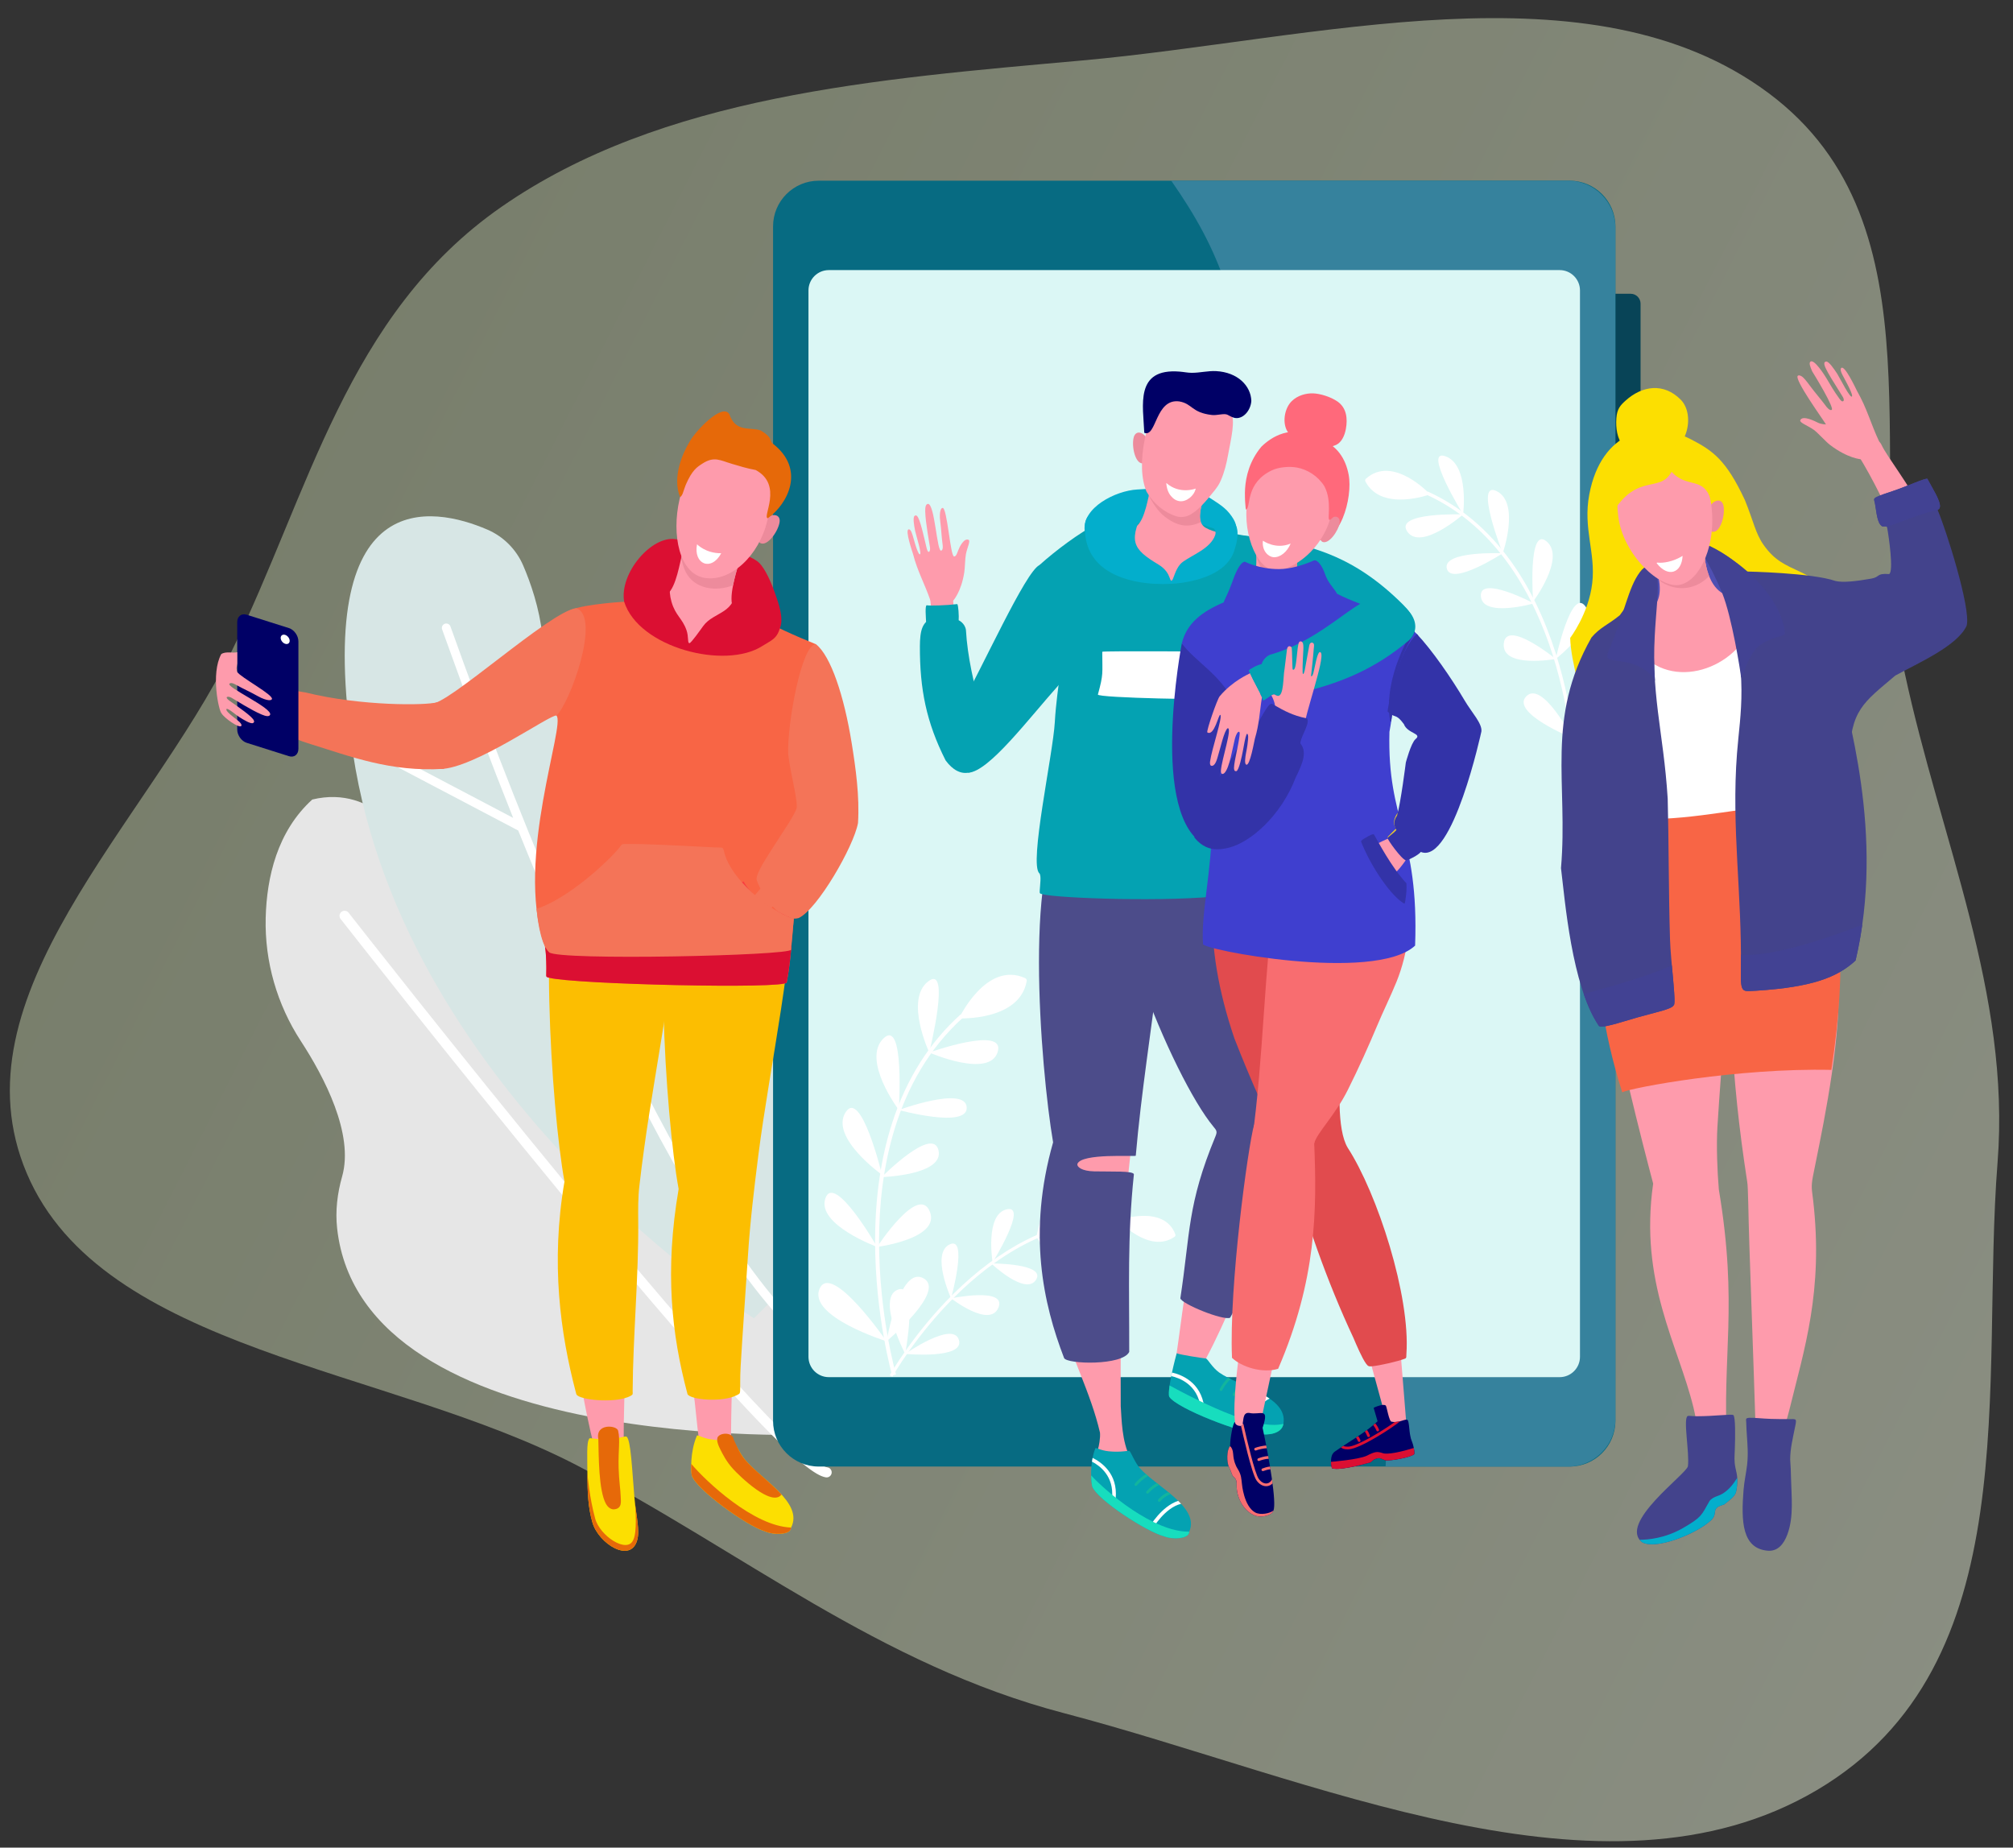 <svg width="864" height="793" viewBox="0 0 864 793" fill="none" xmlns="http://www.w3.org/2000/svg">
<rect x="0" y="0" width="864" height="793" fill="#333333" stroke="none"/>
<path fill-rule="evenodd" clip-rule="evenodd" d="M456.645 735.269C377.298 714.483 318.726 665.927 247.789 629.006C166.613 586.757 43.9 579.973 11.492 503.582C-20.799 427.467 62.891 353.881 99.473 279.402C132.717 211.72 148.651 135.03 215.234 88.779C284.071 40.962 376.021 33.9 464.314 25.967C564.569 16.96 682.823 -16.802 759.04 39.921C835.62 96.915 799.253 203.513 817.531 288.845C832.857 360.395 863.086 426.452 857.369 498.969C849.908 593.612 870.887 714.601 779.73 768.355C688.36 822.234 563.017 763.134 456.645 735.269Z" fill="url(#paint0_linear)" fill-opacity="0.5"/>
<path d="M352.11 615.685C352.11 615.685 155.337 624.469 144.697 527.182C143.877 519.702 144.791 512.168 146.847 504.926C152.021 486.681 139.093 462.132 129.134 446.841C118.904 431.141 113.572 412.693 114.036 393.964C114.471 376.539 118.973 356.847 134.027 343.152C161.401 336.512 175.609 362.755 175.609 362.755C175.609 362.755 189.848 382.255 217.533 384.938C228.129 385.965 237.756 391.77 243.123 400.96C243.617 401.804 244.032 402.605 244.383 403.346C246.212 407.234 249.983 409.842 254.277 410.025C267.28 410.589 292.252 412.397 300.56 418.088C313.864 427.203 362.301 446.392 348.582 510.281C334.863 574.176 352.11 615.685 352.11 615.685Z" fill="#E6E6E6"/>
<path d="M352.506 633.49C347.826 631.534 337.749 623.866 311.16 594.57C293.023 574.586 269.435 546.988 241.052 512.549C192.744 453.931 146.649 394.987 146.189 394.399C145.448 393.455 145.616 392.087 146.565 391.35C147.509 390.614 148.878 390.777 149.614 391.726C150.074 392.314 196.139 451.218 244.413 509.792C328.957 612.375 350.064 628.994 355.125 629.775C356.311 629.958 357.127 631.069 356.944 632.255C356.761 633.441 355.649 634.256 354.463 634.073C353.929 633.989 353.292 633.821 352.506 633.49Z" fill="white"/>
<path d="M323.565 565.797C323.565 565.797 173.667 471.208 151.467 323.094C134.032 206.772 186.003 217.369 209.117 227.275C216.04 230.244 221.556 235.738 224.536 242.654C227.733 250.07 231.534 260.944 232.834 272.954C233.876 282.587 240.089 291.011 249.103 294.568C280.436 306.939 301.479 344.975 301.479 344.975L368.839 521.017L323.565 565.797Z" fill="#D7E6E5"/>
<path d="M334.566 559.893C302.793 523.126 270.359 458.688 243.859 397.66L257.48 338.449C257.717 337.426 257.074 336.408 256.056 336.171C255.028 335.934 254.015 336.576 253.778 337.594L241.319 391.771C221.22 344.98 204.768 300.803 194.987 273.438C194.024 270.745 193.495 269.258 193.307 268.794C192.912 267.82 191.805 267.351 190.836 267.746C189.862 268.142 189.393 269.248 189.788 270.217C189.946 270.607 190.53 272.242 191.414 274.712C200.878 301.188 210.52 326.7 220.251 351.032L173.015 326.191C172.086 325.702 170.939 326.058 170.45 326.987C169.961 327.916 170.317 329.062 171.246 329.551L222.436 356.466C228.287 370.971 234.173 385.032 240.069 398.618C240.079 398.638 240.089 398.657 240.093 398.677C240.652 399.967 241.21 401.261 241.774 402.546C274.49 477.408 304.746 531.179 331.695 562.368C332.031 562.758 332.495 562.976 332.97 563.02C333.459 563.06 333.968 562.911 334.373 562.566C335.164 561.884 335.253 560.683 334.566 559.893Z" fill="white"/>
<path d="M699.893 196.639H683.659C683.051 196.639 682.557 196.145 682.557 195.537V127.182C682.557 126.574 683.051 126.08 683.659 126.08H699.893C702.241 126.08 704.148 127.982 704.148 130.334V192.385C704.144 194.732 702.241 196.639 699.893 196.639Z" fill="#084457"/>
<path d="M699.893 259.61H683.659C683.051 259.61 682.557 259.115 682.557 258.508V212.918C682.557 212.31 683.051 211.816 683.659 211.816H699.893C702.241 211.816 704.148 213.718 704.148 216.07V255.361C704.143 257.707 702.241 259.61 699.893 259.61Z" fill="#084457"/>
<path d="M673.735 629.434H351.414C340.581 629.434 331.804 620.655 331.804 609.831V97.159C331.804 86.335 340.586 77.555 351.419 77.555H673.74C684.573 77.555 693.35 86.335 693.35 97.159V609.831C693.35 620.66 684.568 629.434 673.735 629.434Z" fill="#076B82"/>
<path d="M673.018 77.555H502.705C507.706 84.704 512.386 92.065 516.469 99.787C524.302 114.613 529.53 130.467 532.52 146.948C532.664 147.734 532.506 148.411 532.179 148.969C540.447 178.854 546.136 209.376 550.406 240.08C558.506 298.372 561.772 357.183 568.721 415.608C572.19 444.786 577.019 473.653 582.613 502.49C587.19 526.081 590.693 549.691 589.982 573.652C590.629 573.953 591.148 574.536 591.356 575.465C595.349 593.35 595.932 611.407 594.706 629.444H673.023C684.252 629.444 693.355 620.344 693.355 609.119V97.88C693.35 86.656 684.247 77.555 673.018 77.555Z" fill="#36829D"/>
<path d="M678.143 124.652V582.337C678.143 587.159 674.234 591.067 669.411 591.067H355.738C350.915 591.067 347.005 587.159 347.005 582.337V124.652C347.005 119.83 350.915 115.923 355.738 115.923H669.411C674.234 115.923 678.143 119.83 678.143 124.652Z" fill="#DBF7F5"/>
<path fill-rule="evenodd" clip-rule="evenodd" d="M300.298 377.093C278.36 388.782 287.582 479.769 293.255 510.469C287.992 553.263 292.148 572.13 297.164 595.163C298.815 602.766 299.013 614.924 301.039 623.101C303.53 628.298 316.112 627.285 313.755 623.363C313.641 585.815 316.28 547.433 321.558 509.54C325.863 463.738 338.05 422.737 337.986 373.896C328.438 371.451 309.851 379.528 300.298 377.093Z" fill="#FE9BAC"/>
<path fill-rule="evenodd" clip-rule="evenodd" d="M299.062 616.327C296.161 623.125 296.537 631.351 296.917 633.263C298.894 639.31 320.204 654.68 328.121 657.16C332.391 659.022 338.445 658.568 339.32 656.458C339.454 656.231 339.404 655.905 339.552 655.623C344.979 644.918 326.837 635.091 319.745 626.475C317.417 623.649 315.03 618.383 314.417 618.057C313.809 617.81 310.572 618.58 305.166 617.78C301.158 617.192 299.176 615.428 299.062 616.327Z" fill="#FCDF01"/>
<path fill-rule="evenodd" clip-rule="evenodd" d="M335.431 641.459C330.508 636.05 323.293 630.788 319.547 626.243C317.219 623.417 315.41 618.768 314.897 617.77C314.565 614.811 309.618 614.732 308.185 616.609C307.177 617.898 308.482 620.744 309.144 622.039C310.068 623.871 311.684 627.221 314.605 630.422C317.17 633.253 331.161 647.032 335.431 641.459Z" fill="#E66909"/>
<path fill-rule="evenodd" clip-rule="evenodd" d="M296.67 628.244C296.606 630.615 296.769 632.478 296.917 633.263C298.894 639.31 320.204 654.68 328.121 657.16C332.391 659.023 338.445 658.568 339.32 656.459C339.454 656.231 339.533 655.935 339.552 655.609C323.52 655.12 303.006 635.798 296.67 628.244Z" fill="#E66909"/>
<path fill-rule="evenodd" clip-rule="evenodd" d="M291.871 365.127C279.388 383.436 285.605 479.621 291.278 510.321C285.224 545.595 288.279 572.817 295.089 598.349C296.245 600.8 310.197 602.01 316.315 598.774C317.254 598.265 317.57 598.221 317.649 597.203C317.783 595.568 317.585 591.709 317.896 586.349C318.657 573.094 320.204 551.613 321.03 538.862C321.954 524.411 323.654 510.336 325.468 495.984C330.434 456.9 341.203 410.574 341.134 368.788C338.253 368.052 320.209 372.37 291.871 365.127Z" fill="#FCBE01"/>
<path fill-rule="evenodd" clip-rule="evenodd" d="M251.317 373.886C230.372 385.037 238.354 469.73 244.042 504.091C244.65 507.752 244.803 508.621 244.438 512.297C241.403 543.896 247.175 589.57 254.959 620.744C257.45 625.961 270.033 624.943 267.675 621.006C267.591 594.639 269.538 566.148 271.288 539.143C272.029 527.716 270.991 517.613 272.573 506.334C276.877 460.512 289.064 419.531 288.985 370.67C279.452 368.23 260.85 376.322 251.317 373.886Z" fill="#FE9BAC"/>
<path fill-rule="evenodd" clip-rule="evenodd" d="M252.933 617.424C251.663 619.045 252.108 625.645 252.123 633.085C252.123 640.278 252.454 647.289 254.302 653.519C256.99 662.575 270.645 671.126 273.482 661.038C274.125 658.751 273.927 656.182 273.68 653.845C273.349 650.545 272.672 646.948 272.311 642.828C271.288 630.961 270.794 618.032 268.93 616.589C268.204 616.293 264.147 617.686 260.766 617.814C256.575 617.963 252.997 616.915 252.933 617.424Z" fill="#FCDF01"/>
<path fill-rule="evenodd" clip-rule="evenodd" d="M252.108 632.235C252.122 632.512 252.122 632.808 252.122 633.085C252.122 640.278 252.454 647.289 254.302 653.519C256.99 662.574 270.645 671.126 273.482 661.038C274.125 658.751 273.927 656.182 273.68 653.845C273.383 650.935 272.82 647.778 272.459 644.265C272.706 646.864 273.645 657.901 271.668 661.186C268.965 666.744 257.435 659.21 255.453 651.74C252.963 642.729 252.207 633.085 252.108 632.235Z" fill="#E66909"/>
<path fill-rule="evenodd" clip-rule="evenodd" d="M263.588 647.798C263.588 647.798 261.562 648.094 260.109 645.491C256.877 639.755 256.99 624.519 256.813 617.666C255.444 610.735 264.913 611.698 265.308 614.084C266.281 618.318 265.308 622.078 265.52 630.072C265.669 635.516 266.346 639.503 266.41 642.25C266.454 644.265 267.181 647.452 263.588 647.798Z" fill="#E66909"/>
<path fill-rule="evenodd" clip-rule="evenodd" d="M242.871 361.921C230.387 380.23 236.619 476.415 242.278 507.095C236.308 541.979 240.479 572.19 247.146 597.544C247.309 598.167 247.294 598.557 247.887 598.982C250.857 601.106 264.794 602.203 270.566 599.16C271.886 598.458 271.525 598.295 271.54 596.922C271.688 573.494 274.144 547.458 273.932 524.441C273.882 519.145 273.848 513.849 274.426 508.977C275.034 503.582 275.746 498.187 276.487 492.778C281.829 453.724 292.222 407.368 292.153 365.582C289.247 364.851 271.204 369.164 242.871 361.921Z" fill="#FCBE01"/>
<path fill-rule="evenodd" clip-rule="evenodd" d="M243.182 262.94C242.822 280.809 239.224 300.21 238.814 307.127C242.985 310.59 221.151 368.413 233.451 405.026C234.44 406.103 234.588 415.243 234.46 417.975C234.395 419.333 234.46 419.299 235.631 419.625C245.92 422.451 337.428 424.61 337.675 421.65C340.576 406.775 340.793 382.305 345.196 347.974C346.205 327.817 337.744 316.736 350.262 276.521C341.999 273.221 330.736 268.216 324.781 264.392C299.66 256.171 283.055 257.233 270.29 258.063C264.443 258.464 246.039 259.738 243.182 262.94Z" fill="#F86545"/>
<path fill-rule="evenodd" clip-rule="evenodd" d="M267.893 258.236C265.797 245.994 279.586 229.938 289.811 231.395C296.705 232.378 317.338 235.318 325.057 240.891C327.336 242.526 330.123 247.511 332.53 254.279C334.245 259.135 336.538 265.395 334.709 269.728C333.306 274.372 330.864 274.895 327.222 277.247C311.22 287.543 274.125 278.013 267.893 258.236Z" fill="#DB0F32"/>
<path fill-rule="evenodd" clip-rule="evenodd" d="M348.592 345.168C346.051 354.975 332.263 376.031 318.756 389.972C316.597 392.882 321.677 398.949 325.191 395.679C326.842 393.441 337.215 384.449 344.668 374.835C350.554 367.217 363.897 350.103 362.019 344.269C358.125 340.148 348.626 345.069 348.592 345.168Z" fill="#F47458"/>
<path fill-rule="evenodd" clip-rule="evenodd" d="M368.266 353.226C368.973 341.65 367.307 329.897 365.563 318.994C362.281 298.595 356.558 281.496 350.257 276.526C344.04 276.15 337.838 310.97 338.297 323.504C339.157 331.676 342.073 341.418 341.994 346.521C341.549 349.204 335.792 357.341 330.86 365.142C327.494 370.453 323.965 376.095 324.875 377.923C325.685 380.768 333.681 396.459 342.785 394.024C350.835 390.368 366.472 363.23 368.266 353.226Z" fill="#F47458"/>
<path fill-rule="evenodd" clip-rule="evenodd" d="M319.167 378.303C323.273 386.119 333.4 391.316 340.012 394.226C340.012 394.226 337.487 402.333 334.156 403.203C330.81 404.067 311.744 403.351 311.744 402.19C311.744 401.044 307.82 386.331 307.82 385.319C307.82 384.316 319.167 378.303 319.167 378.303Z" fill="#F83E40"/>
<path fill-rule="evenodd" clip-rule="evenodd" d="M185.064 301.979C191.548 303.268 236.046 262.337 247.344 261.013C258.098 264.758 244.591 301.895 238.819 307.127C236.278 306.425 203.473 329.946 188.859 330.06C190.589 321.449 188.839 310.022 185.064 301.979Z" fill="#F47458"/>
<path fill-rule="evenodd" clip-rule="evenodd" d="M115.213 310.595C115.03 311.43 120.377 312.556 122.339 313.095C122.848 313.979 123.412 314.666 124.237 315.352C126.065 316.889 129.085 318.05 132.119 318.984C150.692 324.754 167.599 331.374 190.391 329.986C196.776 325.752 197.419 310.466 187.569 301.43C183.082 302.769 155.243 303.164 131.111 297.196C127.943 296.757 124.944 295.986 124.944 295.986C123.392 295.314 119.171 297.048 118.776 297.473C117.901 302.27 115.905 309.35 115.213 310.595Z" fill="#F47458"/>
<path fill-rule="evenodd" clip-rule="evenodd" d="M105.877 263.839L124.019 269.575C126.248 270.276 128.077 272.845 128.077 275.281V321.409C128.077 323.845 126.248 325.268 124.019 324.547L105.877 318.811C103.633 318.109 101.82 315.54 101.82 313.105V266.976C101.82 264.545 103.633 263.137 105.877 263.839Z" fill="#000066"/>
<path fill-rule="evenodd" clip-rule="evenodd" d="M94.96 280.745C96.887 279.421 99.892 280.419 101.82 279.929V284.717C101.474 287.498 101.508 286.204 101.607 287.464C101.642 287.711 101.671 288.2 101.805 288.397C103.273 290.734 117.723 298.387 116.7 300.101C116.502 300.462 115.909 300.561 115.331 300.511C114.358 300.427 112.643 299.908 110.646 298.777C107.498 296.994 104.676 295.783 101.424 293.99C100.93 293.679 99.215 292.779 98.602 293.353C96.195 294.593 117.338 303.979 115.919 306.82C115.509 307.655 114.12 307.443 112.307 306.672C107.671 304.711 101.024 300.412 99.507 299.563C97.925 298.579 95.993 298.975 98.533 300.773C101.864 303.125 108.645 307.739 108.976 309.305C109.173 309.552 109.124 310.056 108.63 310.318C107.641 310.842 104.671 309.009 102.497 307.635C101.227 306.835 96.789 302.892 97.184 304.711C97.397 305.709 100.579 308.045 101.785 308.994C103.648 310.446 103.782 311.153 103.584 311.558C102.645 312.768 96.082 308.011 95.108 306.198C93.952 305.328 90.374 289.178 94.96 280.745Z" fill="#FE9BAC"/>
<path fill-rule="evenodd" clip-rule="evenodd" d="M122.403 272.489C123.476 272.85 124.331 273.976 124.331 275.038C124.331 276.086 123.471 276.659 122.403 276.313C121.346 275.972 120.476 274.841 120.476 273.779C120.476 272.731 121.351 272.143 122.403 272.489Z" fill="white"/>
<path fill-rule="evenodd" clip-rule="evenodd" d="M233.965 406.632C234.494 409.64 234.573 415.801 234.46 417.975C234.395 419.333 234.46 419.299 235.631 419.625C245.92 422.451 337.427 424.61 337.675 421.65C338.549 417.189 339.177 411.873 339.75 405.713C339.468 405.747 339.192 405.797 338.89 405.841C314.007 410.208 252.686 407.56 233.965 406.632Z" fill="#DB0F32"/>
<path fill-rule="evenodd" clip-rule="evenodd" d="M340.59 395.644C340.625 395.224 340.655 394.809 340.689 394.384C329.313 390.378 314.219 377.577 310.997 366.377C310.854 365.878 310.77 365.498 310.701 365.206C310.399 363.858 310.073 363.724 308.694 363.744C308.289 363.749 307.731 363.749 306.974 363.714C305.472 363.64 303.619 363.546 301.533 363.438C291.466 362.919 276.26 362.133 269.187 362.227L268.599 362.232C267.22 362.242 266.934 362.247 266.415 363.032C266.321 363.176 266.193 363.368 265.995 363.615C261.018 369.811 243.741 385.749 230.284 390.076C230.328 390.486 230.382 390.901 230.432 391.311C230.432 391.311 231.603 405.066 235.69 408.726C239.777 412.387 339.548 410.144 339.567 407.59C339.582 405.026 340.551 396.766 340.59 395.644Z" fill="#F47458"/>
<path fill-rule="evenodd" clip-rule="evenodd" d="M292.811 237.882C291.788 241.103 290.32 251.957 286.425 254.981C281.063 259.165 275.721 256.616 272.652 257.925C274.006 270.054 302.304 287.81 326.303 267.307C320.694 265.069 319.572 263.972 315.663 261.7C311.719 259.427 315.712 246.384 317.032 241.953C306.169 245.223 297.15 243.015 292.811 237.882Z" fill="#FE9BAC"/>
<path fill-rule="evenodd" clip-rule="evenodd" d="M292.811 237.882C292.677 238.292 292.529 238.845 292.381 239.483C292.741 241.217 293.369 243.667 294.343 245.564C298.168 252.97 307.523 253.997 314.63 251.206C315.356 247.56 316.458 243.914 317.036 241.953C306.169 245.223 297.15 243.015 292.811 237.882Z" fill="#ED8B9C"/>
<path fill-rule="evenodd" clip-rule="evenodd" d="M327.944 223.283C331.21 219.963 335.149 220.536 334.606 224.118C334.013 228.055 329.426 234.582 326.392 233.124C323.703 231.85 327.944 223.283 327.944 223.283Z" fill="#ED8B9C"/>
<path fill-rule="evenodd" clip-rule="evenodd" d="M313.641 195.493C320.718 196.718 328.601 198.353 331.126 204.746C332.856 209.128 330.815 217.058 329.377 223.298C325.814 238.682 313.543 249.749 302.576 248.049C291.61 246.364 288.13 229.641 291.674 214.262C295.237 198.862 301.766 193.452 313.641 195.493Z" fill="#FE9BAC"/>
<path fill-rule="evenodd" clip-rule="evenodd" d="M299.176 233.598C299.176 233.598 302.823 237.491 309.549 237.457C305.299 245.416 297.496 242.165 299.176 233.598Z" fill="white"/>
<path fill-rule="evenodd" clip-rule="evenodd" d="M289.845 241.987C287.453 248.019 286.727 253.118 288.214 258.286C289.929 264.254 292.85 265.296 294.664 270.513C295.623 273.275 295.025 276.121 295.899 276.086C296.759 275.859 300.614 270.35 301.771 268.764C306.372 262.292 316.498 263.616 315.593 251.226C315.035 243.395 322.028 245.569 324.385 251.176C341.159 275.809 308.339 281.417 297.436 277.608C284.058 278.393 259.817 257.386 276.373 245.599C280.376 242.753 285.852 241.79 289.845 241.987Z" fill="#DB0F32"/>
<path fill-rule="evenodd" clip-rule="evenodd" d="M329.575 222.418C326.95 222.107 336.32 208.145 324.331 201.723C320.259 200.972 317.684 200.102 314.19 199.09C309.109 197.617 306.569 195.641 301.375 199.04C299.196 200.463 297.105 201.703 294.347 208.047C293.987 208.847 293.557 210.369 293.191 211.317C292.944 212.132 292.479 213.066 291.886 213.362C288.387 204.568 293.156 194.238 295.978 189.594C298.336 185.182 310.029 172.693 313.048 177.791C315.786 185.785 322.003 183.152 326.525 184.757C331.818 187.914 330.202 189.169 331.591 190.33C345.869 201.283 338.302 216.124 329.575 222.418Z" fill="#E66909"/>
<path d="M382.929 590.366L384.56 589.896C384.486 589.644 377.29 564.172 377.3 532.657C377.31 503.651 383.601 463.441 413.53 436.566L412.394 435.301C398.961 447.365 389.052 463.041 382.949 481.889C378.076 496.937 375.605 514.031 375.6 532.696C375.6 564.448 382.86 590.109 382.929 590.366Z" fill="white"/>
<path d="M411.613 437.084C411.613 437.084 423.266 412.254 440.01 419.798C440.494 420.015 440.771 420.534 440.677 421.058C437.643 438.285 411.613 437.084 411.613 437.084Z" fill="white"/>
<path d="M398.843 451.733C398.843 451.733 388.257 429.145 398.329 421.251C408.401 413.356 398.843 451.733 398.843 451.733Z" fill="white"/>
<path d="M385.776 476.405C385.776 476.405 369.773 455.117 379.099 445.774C388.425 436.432 385.776 476.405 385.776 476.405Z" fill="white"/>
<path d="M378.57 504.22C378.57 504.22 356.203 488.327 362.874 477.482C369.546 466.643 378.57 504.22 378.57 504.22Z" fill="white"/>
<path d="M376.47 535.177C376.47 535.177 350.42 525.587 354.26 514.338C358.1 503.084 376.47 535.177 376.47 535.177Z" fill="white"/>
<path d="M380.508 575.673C380.508 575.673 346.734 565.11 351.755 553.179C356.776 541.253 380.508 575.673 380.508 575.673Z" fill="white"/>
<path d="M398.843 451.733C398.843 451.733 424.67 463.007 428.218 451.495C431.772 439.984 398.843 451.733 398.843 451.733Z" fill="white"/>
<path d="M385.776 476.405C385.776 476.405 415.497 484.572 414.914 475.239C414.336 465.902 385.776 476.405 385.776 476.405Z" fill="white"/>
<path d="M378.417 505.208C378.417 505.208 405.297 504.393 402.811 493.707C400.325 483.02 378.417 505.208 378.417 505.208Z" fill="white"/>
<path d="M376.47 535.177C376.47 535.177 403.973 531.644 399.045 519.891C394.118 508.143 376.47 535.177 376.47 535.177Z" fill="white"/>
<path d="M380.508 575.673C380.508 575.673 406.473 554.029 396.288 548.59C386.107 543.155 380.508 575.673 380.508 575.673Z" fill="white"/>
<path d="M381.882 590.247L383.008 590.874C383.107 590.701 393.001 573.193 410.017 556.336C425.673 540.823 450.744 522.702 481.257 524.465L481.331 523.176C467.631 522.385 453.873 525.429 440.435 532.222C429.706 537.646 419.16 545.457 409.083 555.442C391.949 572.427 381.981 590.069 381.882 590.247Z" fill="white"/>
<path d="M479.952 523.709C479.952 523.709 499.587 516.709 504.474 529.776C504.618 530.157 504.484 530.582 504.153 530.814C493.231 538.387 479.952 523.709 479.952 523.709Z" fill="white"/>
<path d="M465.215 524.658C465.215 524.658 471.743 506.863 481.39 508.073C491.042 509.278 465.215 524.658 465.215 524.658Z" fill="white"/>
<path d="M444.908 530.813C444.908 530.813 447.838 510.795 457.866 510.824C467.898 510.854 444.908 530.813 444.908 530.813Z" fill="white"/>
<path d="M426.039 541.806C426.039 541.806 422.649 521.239 432.073 519.036C441.493 516.837 426.039 541.806 426.039 541.806Z" fill="white"/>
<path d="M408.208 557.235C408.208 557.235 399.446 538.056 407.571 534.109C415.7 530.161 408.208 557.235 408.208 557.235Z" fill="white"/>
<path d="M388.514 581.082C388.514 581.082 376.144 557.215 385.267 553.54C394.395 549.864 388.514 581.082 388.514 581.082Z" fill="white"/>
<path d="M465.215 524.658C465.215 524.658 472.949 544.617 481.059 540.373C489.169 536.13 465.215 524.658 465.215 524.658Z" fill="white"/>
<path d="M444.908 530.814C444.908 530.814 456.398 551.213 461.128 545.907C465.857 540.596 444.908 530.814 444.908 530.814Z" fill="white"/>
<path d="M425.426 542.256C425.426 542.256 440.247 556.316 444.685 549.256C449.118 542.196 425.426 542.256 425.426 542.256Z" fill="white"/>
<path d="M408.208 557.235C408.208 557.235 424.828 570.179 428.535 561.232C432.241 552.29 408.208 557.235 408.208 557.235Z" fill="white"/>
<path d="M388.514 581.083C388.514 581.083 414.084 583.503 411.574 575.105C409.058 566.701 388.514 581.083 388.514 581.083Z" fill="white"/>
<path fill-rule="evenodd" clip-rule="evenodd" d="M552.699 482.086C558.254 488.01 528.977 564.651 514.947 587.787C511.047 587.446 508.23 586.151 504.311 585.791C508.117 560.896 512.49 514.342 525.073 485.609C530.786 478.253 549.032 477.472 552.699 482.086Z" fill="#FE9BAC"/>
<path fill-rule="evenodd" clip-rule="evenodd" d="M554.903 485.471C554.132 504.956 534.25 555.22 527.974 565.57C524.94 566.864 507.212 559.661 506.614 557.23C510.909 529.184 509.54 517.055 521.653 487.808C522.533 485.703 522.236 485.234 520.833 483.569C503.466 462.696 468.472 379.054 479.418 351.339C492.663 350.731 506.313 348.873 519.923 351.215C523.62 353.754 525.429 367.192 526.437 372.34C534.206 407.575 547.154 440.968 554.201 477.136C554.696 479.75 554.997 482.852 554.903 485.471Z" fill="#4C4C8A"/>
<path fill-rule="evenodd" clip-rule="evenodd" d="M505.053 580.816C503.041 588.064 501.04 597.826 501.875 599.51C505.211 604.579 532.783 615.177 540.695 615.508C544.298 616.051 550.04 615.399 550.826 611.254C553.124 599.328 531.952 595.212 523.254 589.052C520.393 587.011 518.283 583.222 517.64 583.064C515.797 582.861 506.535 581.473 505.053 580.816Z" fill="#04A2B2"/>
<path fill-rule="evenodd" clip-rule="evenodd" d="M543.428 599.288C536.84 603.073 533.781 612.667 533.736 612.795L535.224 613.255C535.263 613.126 538.377 603.349 544.915 600.262C544.441 599.931 543.942 599.605 543.428 599.288Z" fill="white"/>
<path fill-rule="evenodd" clip-rule="evenodd" d="M503.026 589.091C502.918 589.605 502.814 590.114 502.71 590.613C506.105 591.354 514.052 594.155 515.337 604.209L516.884 604.011C515.485 593.019 506.792 589.921 503.026 589.091Z" fill="white"/>
<path fill-rule="evenodd" clip-rule="evenodd" d="M502.003 594.644C501.657 597.045 501.564 598.868 501.88 599.51C505.216 604.579 532.787 615.176 540.7 615.507C544.302 616.051 550.045 615.399 550.831 611.254C550.846 611.209 550.846 611.16 550.861 611.115C545.558 612.331 539.993 610.883 534.769 609.352C533.04 608.838 531.216 608.23 529.343 607.529C518.614 603.547 506.441 597.065 502.003 594.644Z" fill="#17DDBE"/>
<path d="M523.546 596.156C523.407 596.448 523.526 596.798 523.818 596.937C523.902 596.976 523.986 596.996 524.07 596.996C524.287 596.996 524.495 596.872 524.598 596.665C525.246 595.326 526.625 593.37 528.191 591.868C527.816 591.685 527.445 591.497 527.084 591.314C525.498 592.91 524.173 594.847 523.546 596.156Z" fill="#12B59D"/>
<path d="M529.15 598.33C529.007 598.616 529.12 598.972 529.412 599.115C529.496 599.155 529.585 599.18 529.674 599.18C529.886 599.18 530.094 599.061 530.198 598.858C530.213 598.824 531.473 596.368 533.845 594.476C533.45 594.298 533.049 594.12 532.659 593.943C530.396 595.899 529.214 598.191 529.15 598.33Z" fill="#12B59D"/>
<path d="M538.402 596.581C535.936 598.285 534.883 600.578 534.833 600.691C534.7 600.988 534.833 601.334 535.13 601.462C535.209 601.497 535.288 601.512 535.367 601.512C535.59 601.512 535.802 601.383 535.901 601.166C535.911 601.141 537.023 598.715 539.627 597.184C539.222 596.981 538.812 596.779 538.402 596.581Z" fill="#12B59D"/>
<path fill-rule="evenodd" clip-rule="evenodd" d="M459.63 351.008C438.71 363.072 448.763 460.215 454.154 491.938C437.45 550.65 464.271 580.816 472.119 614.865C472.341 617.093 471.694 620.838 471.16 622.241C475.282 625.126 480.99 622.77 485.126 625.655C481.459 618.763 481.43 608.897 481.034 603.596C480.926 564.809 480.846 529.075 485.877 489.932C489.984 442.603 501.84 402.007 501.781 351.526C492.678 348.997 468.733 353.537 459.63 351.008Z" fill="#FE9BAC"/>
<path fill-rule="evenodd" clip-rule="evenodd" d="M459.63 351.008C438.71 363.072 446.593 458.56 452 490.288C440.944 529.139 447.769 559.617 456.719 582.861C457.9 585.544 481.776 586.211 484.672 580.228C484.736 552.399 483.836 531.338 486.668 504.086C486.841 502.417 476.932 502.93 469.648 502.748C464.271 502.624 462.269 500.846 462.398 499.645C463.875 494.764 487.424 496.542 487.484 496.029C489.841 468.807 494.23 441.808 497.536 414.181C499.972 393.757 501.816 372.978 501.781 351.526C497.738 350.405 490.785 350.667 483.486 351.106C474.353 351.635 464.696 352.411 459.63 351.008Z" fill="#4C4C8A"/>
<path fill-rule="evenodd" clip-rule="evenodd" d="M470.058 621.787C467.587 628.382 468.328 636.208 468.783 638.016C470.952 643.673 491.951 657.348 499.597 659.374C503.763 660.964 509.491 660.248 510.232 658.188C510.355 657.971 510.296 657.659 510.435 657.378C515.09 646.948 496.513 638.155 489.371 630.284C487.014 627.681 485.359 623.022 484.746 622.74C484.163 622.523 481.128 623.412 475.939 622.898C472.084 622.523 470.122 620.917 470.058 621.787Z" fill="#04A2B2"/>
<path fill-rule="evenodd" clip-rule="evenodd" d="M505.69 644.157C498.495 646.509 493.483 655.13 493.414 655.248L494.768 656.019C494.832 655.906 499.933 647.136 506.921 645.422C506.53 644.997 506.115 644.572 505.69 644.157Z" fill="white"/>
<path fill-rule="evenodd" clip-rule="evenodd" d="M468.956 625.72C468.847 626.253 468.758 626.787 468.679 627.32C472.084 629.084 478.168 633.575 477.313 642.922L478.865 643.066C479.843 632.424 472.613 627.508 468.956 625.72Z" fill="white"/>
<path fill-rule="evenodd" clip-rule="evenodd" d="M501.45 640.412C498.692 641.553 497.175 643.539 497.101 643.638C496.908 643.895 496.962 644.261 497.219 644.453C497.323 644.532 497.447 644.572 497.57 644.572C497.748 644.572 497.921 644.493 498.04 644.34C498.06 644.315 499.666 642.23 502.493 641.277C502.147 640.985 501.801 640.699 501.45 640.412Z" fill="#12B59D"/>
<path fill-rule="evenodd" clip-rule="evenodd" d="M496.532 636.534C493.849 637.967 492.159 639.992 492.065 640.111C491.862 640.363 491.897 640.728 492.149 640.931C492.258 641.02 492.386 641.064 492.52 641.064C492.688 641.064 492.856 640.99 492.974 640.847C492.999 640.817 494.793 638.658 497.555 637.324C497.214 637.063 496.873 636.796 496.532 636.534Z" fill="#12B59D"/>
<path fill-rule="evenodd" clip-rule="evenodd" d="M491.828 632.676C489.836 633.911 488.012 635.61 487.073 636.796C486.876 637.048 486.915 637.419 487.172 637.616C487.281 637.7 487.41 637.74 487.533 637.74C487.706 637.74 487.879 637.661 487.993 637.517C488.951 636.302 490.824 634.612 492.752 633.476C492.436 633.209 492.124 632.943 491.828 632.676Z" fill="#12B59D"/>
<path fill-rule="evenodd" clip-rule="evenodd" d="M468.328 633.229C468.378 635.507 468.61 637.266 468.783 638.016C470.952 643.673 491.951 657.348 499.597 659.374C503.763 660.965 509.491 660.248 510.232 658.188C510.355 657.971 510.42 657.689 510.42 657.378C495.129 657.63 474.698 640.156 468.328 633.229Z" fill="#17DDBE"/>
<path fill-rule="evenodd" clip-rule="evenodd" d="M465.556 227.754C464.454 217.853 478.815 210.606 488.096 210.092C494.482 209.751 510.509 208.126 517.887 212.854C520.516 214.538 525.201 217.172 527.623 220.23C530.722 224.113 531.023 226.109 530.475 229.409C529.743 233.796 525.187 242.412 521.821 244.581C507.113 254.062 470.73 249.867 464.992 231.672L465.556 227.754Z" fill="#03AECC"/>
<path fill-rule="evenodd" clip-rule="evenodd" d="M470.468 225.012C463.312 228.693 453.324 236.064 446.148 242.521C457.693 254.432 455.207 270.222 455.163 287.434C454.248 295.26 453.21 301.732 452.741 309.884C451.97 323.697 441.572 370.873 446.104 374.816C447.018 375.813 446.385 379.756 446.262 382.266C446.198 383.511 446.277 383.481 447.329 383.777C453.635 385.521 501.959 387.3 525.631 384.321C529.061 383.886 530.569 383.792 530.682 382.483C528.577 354.219 530.163 326.128 534.221 294.558C536.44 284.006 533.672 278.858 535.906 268.29C537.117 257.066 549.951 231.825 538.733 230.506C529.382 229.404 521.357 227.364 512.263 223.748C497.709 224.187 484.998 224.578 470.468 225.012Z" fill="#04A2B2"/>
<path fill-rule="evenodd" clip-rule="evenodd" d="M601.191 275.572C602.653 276.259 605.11 275.731 606.444 272.144C608.001 267.999 606.849 264.15 602.352 259.654C580.137 237.447 559.914 232.339 530.845 229.612C521.312 228.629 529.086 254.744 531.587 256.725C544.52 261.072 581.027 267.618 601.191 275.572Z" fill="#04A2B2"/>
<path fill-rule="evenodd" clip-rule="evenodd" d="M473.107 279.732C473.107 289.366 473.69 289.085 471.234 298.081C470.839 299.578 523.897 300.546 524.257 299.751C525.108 297.893 525.864 279.782 524.164 279.732C520.768 279.609 473.972 279.342 473.107 279.732Z" fill="white"/>
<path fill-rule="evenodd" clip-rule="evenodd" d="M492.88 189.5C491.245 185.291 487.518 184.308 486.604 187.707C485.611 191.462 487.187 199.026 490.459 198.887C493.35 198.759 492.88 189.5 492.88 189.5Z" fill="#ED8B9C"/>
<path fill-rule="evenodd" clip-rule="evenodd" d="M493.775 209.983C492.831 212.947 491.497 222.937 487.909 225.728C482.986 229.562 476.774 231.405 473.942 232.605C474.649 239.013 488.082 249.739 502.508 249.472C513.202 249.284 524.653 241.488 530.85 229.611C526.447 229.315 521.035 228.584 517.447 226.509C513.815 224.404 515.041 219.074 516.266 214.988C506.802 218.668 497.032 214.785 493.775 209.983Z" fill="#FE9BAC"/>
<path fill-rule="evenodd" clip-rule="evenodd" d="M493.775 209.983C493.572 210.62 493.335 211.604 493.083 212.775C494.012 214.518 496.276 218.496 498.92 220.897C505.211 226.306 510.262 226.509 515.436 224.078C514.507 221.519 515.386 217.922 516.271 214.988C506.802 218.668 497.032 214.785 493.775 209.983Z" fill="#ED8B9C"/>
<path fill-rule="evenodd" clip-rule="evenodd" d="M491.922 217.028C484.039 232.195 485.818 235.456 497.254 242.318C500.382 244.22 501.455 246.419 501.959 247.807C502.414 249.037 502.774 250.164 503.565 248.103C504.539 245.515 505.497 242.709 507.766 241.088C511.967 238.065 519.533 235.382 521.544 229.725C522.661 226.593 518.648 225.718 518.648 223.614C519.246 222.349 527.984 222.142 529.748 224.385C532.219 227.176 530.919 232.843 530.069 235.273C528.196 243.148 520.161 248.168 507.529 250.099C495.213 251.972 464.612 250.643 465.659 225.432C466.025 216.643 480.031 217.013 487.884 216.549L491.922 217.028Z" fill="#03AECC"/>
<path fill-rule="evenodd" clip-rule="evenodd" d="M514.823 170.544C504.598 168.548 494.912 170.573 491.324 188.552C489.53 197.499 489.737 205.527 492.144 211.095C495.178 216.317 499.898 219.983 504.712 221.539C506.743 222.211 508.848 221.944 510.706 220.961C513.963 219.232 517.062 215.912 521.342 210.467C522.508 208.985 523.294 207.834 524.03 206.1C525.572 202.498 526.422 198.976 527.065 195.404C528.404 188.107 530.321 180.701 528.325 176.621C526.224 172.332 520.062 171.557 514.823 170.544Z" fill="#FE9BAC"/>
<path fill-rule="evenodd" clip-rule="evenodd" d="M513.217 209.687C513.217 209.687 506.357 212.399 500.57 207.286C500.743 209.657 501.45 211.525 502.567 212.869C504.801 215.566 507.835 215.862 510.603 213.708C511.818 212.76 512.841 211.386 513.217 209.687Z" fill="white"/>
<path fill-rule="evenodd" clip-rule="evenodd" d="M491.136 185.755C496.419 187.924 495.791 170.885 506.189 172.288C511.947 173.33 511.349 177.105 520.22 178.118C522.404 178.365 525.444 177.278 526.857 178.009C527.974 178.602 529.234 179.368 530.539 179.442C533.796 179.629 536.83 176.057 537.082 172.066C536.894 165.613 531.246 159.764 521.935 159.28C518.505 159.107 515.095 160.011 511.537 160.011C509.757 160.011 508.122 159.636 506.362 159.497C486.95 157.896 490.676 174.066 491.136 185.755Z" fill="#000066"/>
<path fill-rule="evenodd" clip-rule="evenodd" d="M410.205 307.063C422.189 285.547 440.074 245.465 446.148 242.521C456.986 241.74 458.558 277.88 454.658 293.733C441.463 308.466 424.443 331.256 415.572 331.646C413.793 323.445 411.999 315.264 410.205 307.063Z" fill="#04A2B2"/>
<path fill-rule="evenodd" clip-rule="evenodd" d="M423.701 318.628C417.41 308.308 410.363 279.871 409.102 257.812C408.332 253.696 399.288 252.244 399.317 257.688C399.93 260.835 399.441 276.304 401.773 290.132C403.612 301.09 407.674 325.752 414.045 329.403C420.543 330.055 423.766 318.737 423.701 318.628Z" fill="#FE9BAC"/>
<path fill-rule="evenodd" clip-rule="evenodd" d="M409.107 257.811C409.107 257.811 412.582 254.116 413.891 245.559C414.188 243.548 414.222 239.621 414.568 237.907C415.181 234.868 416.55 232.358 415.779 231.716C413.674 230.718 411.707 235.021 411.233 236.316C410.743 237.595 410.353 238.855 409.503 238.84C407.852 238.746 406.562 217.685 404.531 217.982C404.136 218.046 403.839 218.51 403.681 219.044C403.399 219.918 403.256 221.618 403.558 223.767C404.012 227.166 404.091 230.081 404.551 233.559C404.66 234.102 404.833 235.93 404.111 236.256C402.144 237.926 401.294 216.035 398.26 216.272C397.365 216.351 397.064 217.631 397.113 219.499C397.207 224.251 398.937 233.218 399.144 234.853C399.475 236.597 398.423 238.144 397.731 235.288C396.802 231.514 394.869 222.319 393.565 221.46C393.441 221.213 392.952 221.07 392.542 221.415C391.741 222.102 392.304 225.358 392.764 227.759C393.016 229.162 396.115 238.845 394.637 237.862C394.089 237.487 393.298 235.179 392.779 233.421C392.339 232.003 392.072 230.955 391.692 229.681C391.064 227.532 390.466 227.171 390.041 227.186C388.282 227.309 391.627 236.899 391.85 237.664C393.817 245.302 396.772 250.263 399.337 257.698C402.579 257.718 405.851 257.767 409.107 257.811Z" fill="#FE9BAC"/>
<path fill-rule="evenodd" clip-rule="evenodd" d="M397.765 259.778C396.95 259.842 397.419 264.985 397.484 266.917C396.821 267.618 396.337 268.32 395.942 269.254C395.047 271.343 394.84 274.397 394.825 277.405C394.775 295.803 397.578 309.943 405.851 326.34C412.018 334.803 419.931 333.326 425.451 321.899C426.41 319.137 415.903 293.807 414.583 270.326C414.094 267.361 411.47 266.21 411.47 266.21C411.628 264.605 411.346 259.506 410.842 259.274C406.182 259.842 399.1 260.045 397.765 259.778Z" fill="#04A2B2"/>
<path fill-rule="evenodd" clip-rule="evenodd" d="M572.784 627.71C583.701 626.885 592.651 623.748 603.943 624.622C603.849 620.319 603.756 616.001 603.662 611.698C602.826 601.333 601.996 590.978 601.161 580.628C596.535 580.801 591.914 580.989 587.289 581.172C589.977 590.978 592.651 600.785 595.344 610.592C587.575 614.816 581.299 619.524 573.53 623.733C573.258 625.033 573.051 626.436 572.784 627.71Z" fill="#FE9BAC"/>
<path fill-rule="evenodd" clip-rule="evenodd" d="M589.018 586.384C592.102 586.087 599.856 584.373 603.078 583.108C603.77 582.876 603.582 582.016 603.647 581.083C605.391 556.217 591.222 512.287 578.403 492.531C569.23 477.033 581.091 416.794 581.091 416.794C573.51 391.914 565.929 367.029 558.348 342.149C547.984 342.584 545.133 340.717 534.769 341.151C517.072 370.537 516.004 404.977 529.812 445.666C536.277 462.256 545.355 483.267 554.132 499.215C559.796 522.46 569.719 550.348 580.918 574.235C582.129 577.106 584.585 582.886 586.345 585.302C587.239 586.522 587.62 586.507 589.018 586.384Z" fill="#E14B4E"/>
<path fill-rule="evenodd" clip-rule="evenodd" d="M571.701 630.176C571.153 628.679 571.118 626.184 571.672 624.672C571.909 624.05 572.284 623.472 572.962 622.987C578.892 618.793 586.236 614.786 591.272 609.999C590.753 608.235 590.249 606.491 589.73 604.747C589.557 604.14 589.572 604.204 590.076 603.982C591.114 603.527 593.96 602.44 594.81 603.295C595.221 603.715 596.224 610.355 597.326 610.187C598.285 610.434 599.545 610.31 600.85 610.014C601.917 609.782 603.004 609.219 603.919 609.298C604.877 609.53 604.769 614.035 605.367 616.486C605.54 617.731 606.108 618.684 606.484 620.038C606.973 621.802 607.24 623.857 606.953 624.168C605.426 625.477 596.98 627.113 594.494 626.742C592.685 626.07 592.577 625.571 590.812 625.996C589.053 626.574 589.285 626.915 588.218 627.666C582.865 629.163 574.34 631.174 571.701 630.176Z" fill="#000066"/>
<path fill-rule="evenodd" clip-rule="evenodd" d="M571.701 630.175C571.42 629.429 571.276 628.432 571.276 627.414C571.276 627.414 582.885 626.495 586.597 624.81C590.135 622.987 591.064 622.938 593.234 623.595C595.28 624.578 602.041 622.958 606.81 621.446C607.062 622.77 607.156 623.941 606.953 624.173C605.426 625.482 596.98 627.117 594.494 626.747C592.685 626.075 592.577 625.576 590.812 626.001C589.053 626.579 589.285 626.92 588.218 627.671C582.865 629.163 574.34 631.173 571.701 630.175Z" fill="#DB0F32"/>
<path d="M578.922 622.043C583.78 621.777 597.494 612.899 600.953 610.014C600.963 610.004 600.968 609.994 600.978 609.984C600.934 609.994 600.889 610.009 600.845 610.019C600.079 610.191 599.327 610.305 598.645 610.32C593.644 613.981 582.628 620.67 578.857 620.878C577.607 620.937 576.96 620.774 576.569 620.542C576.223 620.769 575.877 620.996 575.536 621.223C576.184 621.796 577.049 622.058 578.348 622.058C578.531 622.058 578.724 622.053 578.922 622.043Z" fill="#DB0F32"/>
<path d="M591.331 614.346C591.4 614.346 591.474 614.332 591.544 614.307C591.845 614.188 591.993 613.847 591.875 613.551C591.499 612.593 590.896 611.619 590.269 610.918C589.977 611.175 589.681 611.427 589.379 611.679C589.918 612.271 590.456 613.141 590.783 613.976C590.876 614.203 591.099 614.346 591.331 614.346Z" fill="#DB0F32"/>
<path d="M587.397 616.792C587.471 616.792 587.546 616.777 587.615 616.747C587.916 616.629 588.06 616.288 587.941 615.986C587.541 614.988 587.17 614.297 586.73 613.743C586.419 613.976 586.102 614.203 585.786 614.43C586.093 614.806 586.434 615.369 586.859 616.421C586.948 616.653 587.165 616.792 587.397 616.792Z" fill="#DB0F32"/>
<path d="M583.37 618.882C583.444 618.882 583.513 618.867 583.587 618.842C583.888 618.724 584.032 618.383 583.913 618.081C583.612 617.321 583.3 616.807 582.964 616.377C582.638 616.594 582.312 616.812 581.986 617.024C582.292 617.395 582.554 617.834 582.826 618.516C582.92 618.743 583.137 618.882 583.37 618.882Z" fill="#DB0F32"/>
<path fill-rule="evenodd" clip-rule="evenodd" d="M539.217 237.734C539.217 237.734 539.469 243.331 538.619 248.084C537.818 252.54 535.471 253.741 530.613 256.112C530.613 256.112 536.183 262.1 540.759 263.627C545.335 265.168 550.337 264.733 552.007 264.313C556.598 263.177 561.679 257.955 563.3 251.528C555.971 248.316 556.411 246.212 556.85 238.806C550.529 239.962 544.377 238.855 539.217 237.734Z" fill="#FE9BAC"/>
<path fill-rule="evenodd" clip-rule="evenodd" d="M539.217 237.734C539.86 242.768 542.632 247.18 547.994 247.961C551.078 248.415 554.429 247.57 556.974 246.197C556.455 244.418 556.658 242.161 556.85 238.806C550.529 239.962 544.377 238.855 539.217 237.734Z" fill="#ED8B9C"/>
<path fill-rule="evenodd" clip-rule="evenodd" d="M535.002 218.59C535.002 218.59 531.275 203.813 541.402 191.714C545.38 187.831 554.157 181.611 565.484 188.127C573.98 190.716 577.563 197.045 578.838 203.655C580.77 213.57 575.062 234.364 564.115 231.578C553.989 224.513 545.118 225.669 535.002 218.59Z" fill="#FF697B"/>
<path fill-rule="evenodd" clip-rule="evenodd" d="M568.963 223.658C571.939 220.679 575.477 221.213 574.973 224.439C574.424 227.991 570.253 233.841 567.535 232.531C565.109 231.356 568.963 223.658 568.963 223.658Z" fill="#ED8B9C"/>
<path fill-rule="evenodd" clip-rule="evenodd" d="M556.598 195.172C566.522 197.341 574.657 206.925 571.242 221.376C567.812 235.812 554.523 245.307 546.828 244.7C539.138 244.092 532.437 227.131 535.847 212.696C539.267 198.245 546.675 192.993 556.598 195.172Z" fill="#FE9BAC"/>
<path fill-rule="evenodd" clip-rule="evenodd" d="M542.049 232.057C542.049 232.057 547.54 236.049 553.974 233.287C552.462 236.889 549.477 239.334 546.61 239.147C544.505 239.013 541.53 236.533 542.049 232.057Z" fill="white"/>
<path fill-rule="evenodd" clip-rule="evenodd" d="M535.002 218.59C536.889 217.31 534.626 207.227 545.904 201.861C548.829 200.458 553.421 200.083 556.598 200.661C561.16 201.486 565.613 204.262 568.41 208.645C572.027 215.413 569.29 223.688 570.787 223.081C571.291 223.189 571.84 221.974 572.877 221.692C573.871 221.425 574.009 221.692 574.182 221.475C575.66 219.602 576.431 215.833 576.777 211.09C575.517 195.829 559.05 190.963 551.454 191.511C541.387 193.117 538.288 197.87 536.356 203.61C533.746 211.327 534.502 220.101 535.002 218.59Z" fill="#FF697B"/>
<path fill-rule="evenodd" clip-rule="evenodd" d="M552.808 185.523C554.567 188.033 558.565 189.654 561.649 190.701C566.29 192.292 570.347 192.415 573.51 190.933C575.744 189.871 577.098 187.144 577.661 184.135C578.462 179.723 578.007 175.109 574.123 172.367C571.088 170.248 566.542 168.924 563.601 168.83C560.611 168.736 557.009 169.655 554.463 172.135C551.221 175.252 550.198 181.798 552.808 185.523Z" fill="#FF697B"/>
<path fill-rule="evenodd" clip-rule="evenodd" d="M507.242 276.131C507.242 276.131 492.742 351.26 517.858 362.983C534.562 367.222 528.364 347.035 528.364 347.035C528.76 331.725 530.41 316.464 530.801 301.154C528.918 294.623 513.943 281.214 507.242 276.131Z" fill="#3333A8"/>
<path fill-rule="evenodd" clip-rule="evenodd" d="M525.172 258.563C525.691 257.159 527.42 253.948 528.695 250.332C529.921 246.809 531.918 241.553 534.25 241.054C534.28 241.054 540.26 244.265 548.973 244.25C553.851 244.25 559.465 242.521 563.868 240.57C565.474 239.992 567.58 243.015 568.603 246.118C570.036 250.421 572.581 252.323 573.886 254.847C567.911 265.81 540.601 272.406 525.172 258.563Z" fill="#3F3FCF"/>
<path fill-rule="evenodd" clip-rule="evenodd" d="M540.794 612.795C543.497 626.485 543.67 634.276 544.253 640.402C544.253 640.402 544.302 650.925 536.622 646.825C530.771 642.458 528.349 621.708 530.05 610.36C529.091 601.195 531.369 585.322 532.11 578.321C537.141 577.901 542.553 579.882 547.589 579.443C546.437 586.478 541.658 606.714 540.794 612.795Z" fill="#FE9BAC"/>
<path fill-rule="evenodd" clip-rule="evenodd" d="M546.502 352.974C547.698 360.409 548.592 373.086 547.554 380.304C542.553 415.959 542.365 454.03 537.364 489.68C537.24 493.874 553.737 498.627 564.071 490.722C565.138 486.34 573.085 478.609 578.447 467.883C583.132 458.546 587.758 448.161 591.045 440.32C593.703 433.977 596.846 427.628 599.367 421.443C609.637 396.094 606.365 362.42 584.615 341.092C571.904 345.054 559.213 349.012 546.502 352.974Z" fill="#F86D70"/>
<path fill-rule="evenodd" clip-rule="evenodd" d="M538.273 482.729C535.629 492.13 527.465 552.196 528.789 582.782C532.817 586.631 541.733 589.565 548.592 587.475C565.109 549.172 565.252 519.332 564.071 490.727C565.662 483.677 543.952 479.764 538.273 482.729Z" fill="#F86D70"/>
<path fill-rule="evenodd" clip-rule="evenodd" d="M541.911 612.825C545.009 603.517 540.937 607.524 536.153 606.417C533.148 606.121 533.89 609.91 533.133 611.95C532.283 612.123 530.208 611.98 530.05 610.359C529.343 610.157 527.895 617.345 528.004 620.616C526.511 622.049 526.383 627.567 527.549 629.765C528.666 631.855 528.666 633.352 529.718 634.019C530.85 635.175 530.821 636.188 530.786 637.497C530.677 642.69 533.835 648.939 539.187 650.654C541.357 651.34 545.889 650.589 546.581 648.317C547.979 644.952 544.772 625.902 541.911 612.825Z" fill="#000066"/>
<path fill-rule="evenodd" clip-rule="evenodd" d="M527.959 620.665C526.511 622.147 526.402 627.587 527.549 629.77C528.666 631.86 528.666 633.357 529.718 634.024C530.85 635.18 530.821 636.193 530.786 637.502C530.677 642.695 533.835 648.944 539.187 650.658C541.357 651.345 545.889 650.594 546.581 648.322C545.118 649.522 541.046 650.397 538.748 649.147C533.855 646.479 533.054 636.909 533.054 636.909C532.773 634.775 532.881 633.061 531.216 630.437C530.396 629.158 529.486 627.053 529.298 624.109C529.185 622.271 528.631 621.243 527.959 620.665Z" fill="#F86D70"/>
<path fill-rule="evenodd" clip-rule="evenodd" d="M545.943 634.918C545.558 635.852 544.826 636.489 543.907 636.657C542.622 636.894 541.253 636.148 540.235 634.671C538.585 632.28 535.239 618.323 533.702 611.278C533.662 611.101 533.544 610.967 533.39 610.888C533.326 611.269 533.247 611.634 533.128 611.95C533 611.975 532.837 611.995 532.664 612C533.361 615.152 537.235 632.389 539.271 635.333C540.388 636.959 541.901 637.868 543.428 637.868C543.655 637.868 543.887 637.848 544.115 637.808C544.915 637.66 545.622 637.255 546.18 636.667C546.106 636.099 546.027 635.511 545.943 634.918Z" fill="#F86D70"/>
<path fill-rule="evenodd" clip-rule="evenodd" d="M541.49 631.025C541.579 631.257 541.802 631.401 542.034 631.401C542.103 631.401 542.177 631.386 542.247 631.361C542.963 631.085 544.367 630.64 545.291 630.61C545.227 630.225 545.167 629.835 545.103 629.444C543.798 629.528 542.168 630.136 541.827 630.269C541.52 630.383 541.372 630.724 541.49 631.025Z" fill="#F86D70"/>
<path fill-rule="evenodd" clip-rule="evenodd" d="M539.731 626.688C539.825 626.915 540.042 627.048 540.27 627.048C540.344 627.048 540.418 627.034 540.492 627.004C541.09 626.757 543.136 626.105 544.525 626.095C544.456 625.705 544.386 625.319 544.317 624.929C542.785 624.973 540.779 625.621 540.047 625.922C539.751 626.045 539.608 626.391 539.731 626.688Z" fill="#F86D70"/>
<path fill-rule="evenodd" clip-rule="evenodd" d="M538.921 622.562C539.005 622.562 539.089 622.543 539.168 622.508C539.924 622.152 542.573 621.584 543.695 621.564C543.621 621.174 543.546 620.789 543.472 620.398C542.074 620.463 539.524 621.051 538.674 621.446C538.382 621.584 538.253 621.93 538.392 622.221C538.491 622.434 538.698 622.562 538.921 622.562Z" fill="#F86D70"/>
<path fill-rule="evenodd" clip-rule="evenodd" d="M516.35 405.09C514.541 407.368 589.962 421.957 607.378 405.856C609.093 357.667 595.314 352.727 596.367 314.093C599.308 298.594 597.435 287.073 608.712 272.717C599.273 262.584 586.661 261.398 573.886 254.852C551.933 261.858 548.632 260.207 525.172 258.562C515.955 262.505 509.382 267.401 507.242 276.13C513.123 284.065 523.225 288.961 529.56 301.119C528.493 319.438 521.065 336.305 520.012 354.624C520.452 371.011 515.342 392.556 516.35 405.09Z" fill="#3F3FCF"/>
<path fill-rule="evenodd" clip-rule="evenodd" d="M598.191 258.938C586.364 259.452 558.427 283.368 536.83 288.872C532.896 290.433 533.227 299.504 538.589 298.412C541.594 297.211 557.009 294.687 570.238 289.746C580.73 285.819 604.353 277.089 606.731 270.182C606.118 263.74 598.314 258.918 598.191 258.938Z" fill="#FF99CC"/>
<path fill-rule="evenodd" clip-rule="evenodd" d="M588.499 363.561C589.962 368.427 592.858 372.992 597.212 375.863C599.728 374.351 602.105 371.09 604.635 367.336C602.545 364.702 600.326 361.521 598.25 358.887C595.339 359.989 591.158 361.985 588.499 363.561Z" fill="#FE9BAC"/>
<path fill-rule="evenodd" clip-rule="evenodd" d="M584.205 361.234C584.096 360.706 585.149 360.128 586.315 359.441C587.763 358.581 589.414 357.712 589.76 358.211C591.41 361.061 597.232 372.241 603.632 379.084C603.79 380.161 603.681 382.621 603.508 384.039C603.227 386.188 603.113 387.967 602.693 387.814C596.96 384.543 588.262 371.698 584.205 361.234Z" fill="#3333A8"/>
<path d="M596.204 359.994C596.056 359.994 595.907 359.94 595.794 359.826C595.566 359.599 595.562 359.228 595.789 359.001L599.135 355.627C598.492 354.688 597.469 352.391 599.703 349.12C599.886 348.853 600.247 348.784 600.514 348.967C600.78 349.15 600.85 349.515 600.667 349.777C598.275 353.28 600.291 355.222 600.316 355.241C600.434 355.35 600.499 355.498 600.504 355.656C600.509 355.814 600.444 355.968 600.336 356.081L596.624 359.821C596.505 359.935 596.357 359.994 596.204 359.994Z" fill="#E8C92E"/>
<path fill-rule="evenodd" clip-rule="evenodd" d="M512.856 354.145C512.95 352.771 513.217 351.447 513.627 350.138C514.146 350.311 514.714 350.42 515.312 350.479C519.419 350.914 527.519 344.244 521.826 337.599C521.623 337.441 521.416 337.303 521.198 337.179C522.048 336.058 522.913 334.917 523.793 333.751C523.981 333.874 524.154 333.983 524.341 334.111C524.465 334.176 524.594 334.269 524.702 334.358L524.732 334.373V334.388L524.762 334.403L524.776 334.418L524.806 334.447C524.915 334.556 524.994 334.65 525.073 334.773C527.984 338.217 529.239 341.319 527.529 345.904C524.687 353.502 518.253 355.607 512.856 354.145ZM529.748 324.646C531.745 321.123 533.588 317.675 534.814 315.886C535.866 314.453 537.048 313.065 538.194 312.018C538.812 317.739 534.799 322.541 529.748 324.646ZM559.445 308.604C559.821 308.698 560.216 308.792 560.611 308.871C560.814 309.34 560.72 310.027 560.488 310.817C560.077 310.086 559.732 309.34 559.445 308.604ZM557.448 329.448C556.865 330.836 556.208 332.175 555.625 333.41C555.249 334.393 554.839 335.356 554.414 336.31C553.944 336.918 553.594 337.619 553.44 338.385C552.402 340.475 551.271 342.456 550.075 344.294C550.025 344.2 549.996 344.106 549.966 343.997C546.912 336.404 551.439 331.399 557.448 329.448Z" fill="#E8C92E"/>
<path fill-rule="evenodd" clip-rule="evenodd" d="M608.1 272.079C614.549 278.892 622.871 290.883 628.752 300.828C631.663 305.768 636.269 310.555 635.83 313.954C635.83 313.954 623.464 371.169 609.844 365.651C608.446 367.256 604.699 368.986 603.568 369.317C601.65 369.02 595.374 360.197 595.576 359.653C596.145 358.873 598.141 357.642 599.367 356.225C599.367 356.225 597.197 353.497 599.619 350.069C601.24 344.501 603.395 327.279 603.395 327.279C603.395 327.279 605.614 318.89 607.546 317.24C610.615 314.76 604.087 314.903 602.56 310.788C598.878 305.753 598.813 308.683 595.542 305.299C597.4 293.061 601.522 278.655 608.1 272.079Z" fill="#3333A8"/>
<path fill-rule="evenodd" clip-rule="evenodd" d="M607.274 271.269C606.988 270.998 606.701 270.736 606.414 270.479C606.395 270.499 606.37 270.513 606.355 270.538C606.227 270.731 593.59 290.186 596.609 309.192C596.649 309.454 596.861 309.636 597.108 309.671C597.247 308.713 597.375 307.769 597.499 306.84C595.824 289.623 606.419 272.608 607.274 271.269Z" fill="#3333A8"/>
<path fill-rule="evenodd" clip-rule="evenodd" d="M542.004 300.496C542.271 301.262 544.915 298.501 546.803 297.987C547.653 298.456 548.454 298.767 549.462 298.92C551.725 299.296 554.982 298.046 557.943 297.345C576.001 293.056 590.392 286.866 604.517 275.019C612.454 267.9 603.103 256.532 591.306 256.532C581.946 256.532 568.83 273.897 546.131 280.71C542.499 281.476 541.476 285.043 541.476 285.043C539.889 285.26 536.079 287.271 535.97 287.819C537.601 292.172 541.955 299.143 542.004 300.496Z" fill="#04A2B2"/>
<path fill-rule="evenodd" clip-rule="evenodd" d="M547.742 308.604C547.411 307.483 548.212 302.775 545.681 298.471C545.919 298.284 546.467 298.096 546.769 298.002C547.065 298.032 547.871 298.595 548.404 298.659C551.108 299 550.732 290.083 551.3 287.479C551.365 287.212 552.274 279.762 552.368 278.858C552.605 276.645 554.177 277.317 554.414 278.018C554.587 278.517 554.666 287.183 554.824 287.311C556.742 288.917 556.49 276.615 557.686 275.508C558.155 275.074 558.802 275.242 559.119 275.849C559.687 276.911 559.341 279.698 559.228 282.272C559.213 282.677 558.852 289.332 559.277 289.287C559.593 289.258 559.86 288.339 559.998 287.711C560.092 287.336 561.872 277.657 561.931 277.173C562.104 276.017 562.766 275.676 563.329 275.849C564.323 276.16 563.942 277.549 563.878 278.408C563.626 281.946 562.87 288.759 562.825 289.09C562.776 289.371 562.746 289.603 562.746 289.791C562.731 289.994 562.746 290.152 562.796 290.226C562.86 290.349 562.969 290.29 563.063 290.211C563.186 290.088 563.315 289.87 563.438 289.648C564.16 288.289 565.405 278.127 566.932 280.123C568.79 282.553 560.028 306.752 559.445 313.283C556.504 313.436 550.688 308.451 547.742 308.604Z" fill="#FE9BAC"/>
<path fill-rule="evenodd" clip-rule="evenodd" d="M540.462 310.462C542.365 307.25 544.866 302.557 545.795 302.651C549.808 304.894 553.707 307.438 560.611 308.871C561.476 310.931 556.885 317.368 557.671 319.424C560.863 323.183 545.464 313.732 540.462 310.462Z" fill="#FCDF01"/>
<path d="M522.468 364.51C519.226 364.51 515.955 363.398 512.831 359.693L512.742 359.584L512.708 359.451C510.514 350.237 516.044 342.969 522.449 334.556C523.136 333.657 523.828 332.743 524.529 331.809C526.674 328.949 528.957 324.873 530.969 321.276C532.303 318.895 533.455 316.835 534.329 315.555C535.812 313.544 537.982 310.995 540.047 310.007C540.359 309.483 540.68 308.92 541.011 308.347C543.828 303.471 544.856 301.964 545.844 302.068L545.968 302.083L546.072 302.142C546.526 302.394 546.976 302.656 547.436 302.913C551.004 304.943 554.691 307.048 560.725 308.298L561.026 308.362L561.145 308.643C561.679 309.918 560.7 312.121 559.667 314.458C558.906 316.168 557.967 318.287 558.185 319.137C561.288 322.921 558.684 328.356 556.593 332.728L556.149 333.662C549.729 350.4 536.44 361.733 527.203 363.882C525.651 364.238 524.065 364.51 522.468 364.51Z" fill="#3333A8"/>
<path fill-rule="evenodd" clip-rule="evenodd" d="M536.45 289.04C536.45 289.04 529.071 292.157 523.506 298.832C522.389 300.171 517.749 313.658 518.189 314.345C521.223 316.153 523.047 306.381 523.758 306.83C524.89 307.576 520.111 321.405 519.37 326.834C519.226 327.896 519.434 328.578 519.918 328.672C521.431 328.968 522.216 326.271 522.513 325.322C523.867 320.99 525.36 313.787 526.901 312.556C529.056 312.196 524.386 325.841 524.04 330.609C523.931 332.214 524.668 332.605 525.582 331.73C527.737 329.487 528.997 321.222 529.956 317.373C530.158 316.533 530.697 314.691 531.433 314.177C531.903 313.836 532.298 314.207 532.002 315.906C531.359 321.128 529.106 329.033 529.768 330.421C529.753 330.703 530.099 331.078 530.618 330.984C531.784 330.811 533.133 324.013 533.42 322.457C533.909 319.789 534.507 316.375 534.992 315.284C535.244 314.705 535.446 314.943 535.604 315.377C535.886 316.123 535.634 318.011 535.417 319.71C535.244 320.925 535.056 321.953 534.819 323.154C534.458 325.056 534.063 327.926 534.913 328.173C536.469 328.968 538.387 317.808 538.609 317.027C540.527 310.649 540.64 305.442 541.629 299.351C540.65 297.098 537.991 292.563 536.45 289.04Z" fill="#FE9BAC"/>
<path d="M676.745 329.348L675.296 329.388C675.292 329.161 674.555 306.603 666.406 280.992C658.904 257.421 643.395 226.361 612.127 212.251L612.725 210.932C626.76 217.265 638.864 227.447 648.698 241.192C656.546 252.164 662.976 265.419 667.799 280.587C676.003 306.39 676.74 329.121 676.745 329.348Z" fill="white"/>
<path d="M613.817 212.172C613.817 212.172 597.929 194.999 586.27 205.458C585.934 205.759 585.84 206.253 586.053 206.653C592.972 219.874 613.817 212.172 613.817 212.172Z" fill="white"/>
<path d="M627.981 220.783C627.981 220.783 630.744 199.692 620.519 195.873C610.294 192.059 627.981 220.783 627.981 220.783Z" fill="white"/>
<path d="M644.977 237.462C644.977 237.462 652.479 216.025 642.486 210.843C632.498 205.66 644.977 237.462 644.977 237.462Z" fill="white"/>
<path d="M658.024 258.207C658.024 258.207 672.094 239.512 663.87 232.423C655.647 225.338 658.024 258.207 658.024 258.207Z" fill="white"/>
<path d="M667.735 282.825C667.735 282.825 686.431 268.305 680.402 260.153C674.367 251.996 667.735 282.825 667.735 282.825Z" fill="white"/>
<path d="M674.916 316.785C674.916 316.785 699.636 299.479 692.475 291.075C685.309 282.676 674.916 316.785 674.916 316.785Z" fill="white"/>
<path d="M627.981 220.783C627.981 220.783 609.903 236.617 604.042 228.179C598.186 219.735 627.981 220.783 627.981 220.783Z" fill="white"/>
<path d="M644.977 237.462C644.977 237.462 622.93 251.779 620.993 244.037C619.051 236.301 644.977 237.462 644.977 237.462Z" fill="white"/>
<path d="M658.405 258.972C658.405 258.972 636.343 265.252 635.607 255.924C634.865 246.597 658.405 258.972 658.405 258.972Z" fill="white"/>
<path d="M667.735 282.825C667.735 282.825 644.473 287.059 645.437 276.234C646.4 265.41 667.735 282.825 667.735 282.825Z" fill="white"/>
<path d="M674.916 316.785C674.916 316.785 648.219 305.901 655.088 298.851C661.963 291.801 674.916 316.785 674.916 316.785Z" fill="white"/>
<path fill-rule="evenodd" clip-rule="evenodd" d="M711.467 361.896C711.467 361.896 702.3 371.658 695.776 383.076C687.82 396.993 687.607 410.702 690.291 425.519C696.216 458.234 709.555 507.994 709.555 507.994C703.526 550.388 720.25 577.036 726.872 604.174C728.379 610.29 729.012 617.711 729.447 623.145C729.585 625.003 729.378 626.238 728.923 627.28C725.276 635.639 703.644 656.73 705.591 659.022C709.713 663.454 740.561 651.36 742.439 634.177C742.929 629.558 741.491 624.291 741.337 620.729C739.005 581.71 746.121 560.634 737.744 510.543C737.062 502.673 736.657 491.607 737.132 483.682C738.13 466.984 739.024 459.148 740.077 438.547C740.201 411.858 743.863 388.387 738.728 362.015C729.649 361.965 720.566 361.931 711.467 361.896Z" fill="#FE9BAC"/>
<path fill-rule="evenodd" clip-rule="evenodd" d="M724.391 607.736C724.915 607.563 725.76 607.84 728.424 607.84C735.837 607.84 742.726 606.852 743.937 607.321C744.92 607.894 744.797 616.476 744.604 622.019C744.5 625.166 744.238 626.934 744.886 630.027C745.217 631.608 745.602 632.927 745.676 634.79C745.731 636.163 745.484 639.76 744.886 641.01C744.149 642.536 742.469 643.806 739.958 645.752C738.782 646.153 737.082 646.499 736.42 647.734C736.138 648.252 736.069 648.88 736 649.473C735.773 651.399 734.666 652.338 733.158 653.553C726.724 658.731 710.845 665.144 704.865 661.962C694.279 653.899 723.813 632.72 724.465 629.316C725.231 623.565 722.3 608.729 724.391 607.736Z" fill="#43438C"/>
<path fill-rule="evenodd" clip-rule="evenodd" d="M703.723 660.865C707.109 660.865 714.66 660.307 722.478 655.757C730.386 651.172 730.228 650.421 733.682 644.345C733.944 643.86 734.557 643.356 735.189 642.956C736.469 642.156 737.853 642.018 739.449 641.01C742.168 639.29 743.882 637.067 745.637 634.286C745.657 634.459 745.671 634.617 745.671 634.79C745.726 636.163 745.479 639.76 744.881 641.01C744.144 642.536 742.464 643.806 739.953 645.753C738.777 646.153 737.077 646.499 736.415 647.734C736.133 648.252 736.064 648.88 735.995 649.473C735.768 651.399 734.661 652.338 733.153 653.553C726.719 658.731 710.84 665.144 704.86 661.962C704.405 661.631 704.04 661.25 703.723 660.865Z" fill="#03AECC"/>
<path fill-rule="evenodd" clip-rule="evenodd" d="M773.471 361.392C789.616 388.876 789.335 392.438 789.162 427.307C789.023 455.107 780.592 491.992 778.151 504.778C777.241 509.555 777.676 510.439 778.22 515.133C782.707 554.365 774.291 579.348 767.965 605.305C766.319 611.995 761.516 625.008 763.339 633.016C767.372 648.06 763.27 661.493 760.552 663.019C754.434 665.297 748.404 661.853 749.773 640.832C750.09 636.178 753.717 625.907 753.752 621.391C753.697 616.945 752.052 568.386 750.895 535.893C750.371 521.353 750.371 509.348 749.912 507.154C746.353 484.063 744.248 464.345 743.003 440.024C742.879 413.336 739.692 388.337 744.807 361.965C753.91 361.931 764.392 361.427 773.471 361.392Z" fill="#FE9BAC"/>
<path fill-rule="evenodd" clip-rule="evenodd" d="M750.787 608.517C752.749 608.413 756.608 608.882 760.181 608.986C763.547 609.09 765.86 609.075 767.98 609.075C771.064 609.055 771.207 608.764 770.486 612.34C769.468 617.449 768.38 621.668 768.366 626.361C768.593 629.523 768.682 631.919 768.716 634.128C768.875 642.225 770.011 650.876 767.155 658.588C765.613 662.743 762.998 665.939 758.689 665.554C747.732 664.58 747.243 653.059 748.365 639.335C748.696 635.462 749.467 632.245 749.892 628.599C750.139 626.356 750.189 623.946 750.119 622.103C749.961 617.483 749.596 614.771 749.507 610.705C749.472 609.164 749.017 608.625 750.787 608.517Z" fill="#43438C"/>
<path fill-rule="evenodd" clip-rule="evenodd" d="M673.937 273.794C673.937 273.794 681.86 263.458 683.402 250.287C684.943 237.101 679.354 226.904 682.141 212.187C687.261 185.118 708.087 179.437 725.77 188.557C735.165 193.403 740.917 197.435 748.928 214.637C752.645 223.757 753.45 228.935 756.994 233.925C761.763 240.663 766.146 242.368 773.031 245.619C791.193 254.185 805.881 271.645 797.01 293.101C795.151 307.191 796.115 323.974 783.547 333.928C768.207 336.828 760.216 318.519 760.216 318.519C731.834 314.977 707.998 312.003 679.631 308.461C679.25 297.073 674.323 285.157 673.937 273.794Z" fill="#FCDF01"/>
<path fill-rule="evenodd" clip-rule="evenodd" d="M703.091 253.083C704.86 250.475 705.334 247.071 706.946 243.667C714.324 235.832 726.753 231.642 735.026 236.563C744.95 246.967 745.494 258.612 745.701 265.993C736.712 267.47 703.985 264.446 703.091 253.083Z" fill="#4F4FB2"/>
<path fill-rule="evenodd" clip-rule="evenodd" d="M763.478 305.432C757.552 330.07 755.136 334.655 753.416 355.814L705.611 355.587C705.473 355.587 684.207 278.848 690.834 271.323C706.945 263.646 715.762 261.887 711.206 245.105C719.444 247.501 724.475 245.016 731.715 239.354C732.239 244.408 734.329 253.064 741.11 255.475C751.943 260.01 763.073 265.741 767.842 271.076C770.896 278.744 763.374 300.22 763.478 305.432Z" fill="#FE9BAC"/>
<path fill-rule="evenodd" clip-rule="evenodd" d="M701.741 276.975C714.976 297.34 744.021 288.131 751.523 269.001C753.678 263.478 750.277 355.8 750.277 355.8C736.988 355.731 723.684 355.676 710.4 355.607C707.509 329.388 704.633 303.174 701.741 276.975Z" fill="white"/>
<path fill-rule="evenodd" clip-rule="evenodd" d="M697.887 350.933C718.307 353.384 742.395 347.51 764.832 345.41C770.248 352.03 800.538 363.704 786.058 459.193C745.844 458.289 700.407 466.786 696.271 468.802C687.523 441.195 685.803 420.974 683.332 391.035C682.828 376.945 691.245 359.045 697.887 350.933Z" fill="#F86545"/>
<path fill-rule="evenodd" clip-rule="evenodd" d="M683.09 273.601C686.772 269.238 690.276 268.127 695.238 264.046C699.498 257.999 701.267 256.438 703.738 251.937C707.647 246.325 708.473 247.056 710.415 248.983C711.467 251.552 710.346 263.196 710.257 264.965C708.344 299.192 713.919 312.902 715.797 342.801C716.271 360.765 716.167 382.552 716.78 402.951C717.077 412.995 719.637 431.131 718.357 431.442C717.62 433.127 710.519 434.481 702.982 436.62C695.075 438.863 686.732 441.812 686.12 440.113C674.55 422.861 671.709 386.445 669.994 372.597C673.132 336.132 663.248 308.539 683.09 273.601Z" fill="#43438C"/>
<path fill-rule="evenodd" clip-rule="evenodd" d="M717.571 414.329C718.342 422.841 719.236 431.235 718.362 431.442C717.625 433.127 710.524 434.481 702.987 436.62C695.08 438.863 686.737 441.812 686.125 440.113C683.619 436.358 681.514 431.719 679.759 426.615C688.101 424.358 708.646 418.642 717.571 414.329Z" fill="#424293"/>
<path fill-rule="evenodd" clip-rule="evenodd" d="M707.964 242.901C707.964 242.901 706.229 242.383 703.807 245.614C698.796 252.337 697.323 263.177 690.399 279.441C688.768 283.279 690.805 283.126 696.71 284.01C706.229 285.433 710.084 291.204 710.331 292.281C708.369 265.123 715.624 244.952 707.964 242.901Z" fill="#424293"/>
<path fill-rule="evenodd" clip-rule="evenodd" d="M730.821 238.44C737.883 244.28 738.15 249.264 741.11 255.484C750.767 290.7 746.877 305.817 745.543 323.262C743.087 355.128 747.732 383.896 747.189 416.473C747.05 426.843 747.905 425.405 754.093 425.193C777.513 423.666 788.45 419.615 796.426 412.249C809.172 358.077 792.764 306.563 787.872 284.134C782.945 277.321 776.441 273.448 767.501 266.427C755.6 252.076 747.9 240.905 733.825 234.374C733.208 237.501 731.433 235.313 730.821 238.44Z" fill="#43438C"/>
<path fill-rule="evenodd" clip-rule="evenodd" d="M747.228 409.744C747.248 411.967 747.228 414.21 747.194 416.468C747.055 426.838 747.91 425.4 754.098 425.188C777.518 423.661 788.455 419.61 796.431 412.244C797.642 407.101 798.586 401.978 799.308 396.884C785.336 402.378 760.132 410.945 747.228 409.744Z" fill="#424293"/>
<path fill-rule="evenodd" clip-rule="evenodd" d="M831.495 246.206C833.161 245.564 837.401 246.033 838.612 250.114C839.803 254.195 834.406 257.149 834.406 257.149C824.413 264.881 781.081 278.971 780.819 289.484C765.479 290.547 763.117 266.847 759.89 255.139C774.612 251.33 808.441 253.429 831.495 246.206Z" fill="#FE9BAC"/>
<path fill-rule="evenodd" clip-rule="evenodd" d="M824.043 260.954C823.168 247.525 810.457 216.144 797.45 195.157C795.433 190.864 804.759 184.822 807.65 191.091C809.77 195.71 819.783 208.536 824.898 219.113C830.295 230.269 839.482 246.389 839.729 258.967C834.194 263.666 824.063 261.092 824.043 260.954Z" fill="#FE9BAC"/>
<path fill-rule="evenodd" clip-rule="evenodd" d="M798.804 197.123C798.804 197.123 793.14 196.812 785.411 190.923C783.607 189.535 780.083 185.573 778.467 184.461C775.591 182.48 772.541 181.507 772.665 180.43C773.594 177.999 778.976 180.776 780.36 181.452C781.744 182.114 783.725 182.164 783.725 182.164C782.307 179.802 769.808 162.55 771.667 161.246C772.018 160.984 772.63 161.142 773.174 161.439C774.083 161.943 775.348 163.524 776.787 165.485C779.05 168.578 781.254 170.974 783.587 174.121C783.938 174.644 785.198 176.24 786.058 175.964C787.971 175.86 778.363 160.238 777.8 159.374C776.94 157.343 776.327 155.831 777.063 155.224C778.675 153.919 783.32 161.305 783.933 162.363C785.282 164.675 787.471 168.39 789.295 170.826C789.577 171.206 790.575 172.821 791.242 172.075C791.608 171.695 791.153 170.702 790.98 170.406C788.791 166.671 782.638 157.669 783.024 156.004C782.935 155.693 783.216 155.224 783.814 155.169C784.99 155.1 787.056 158.158 788.564 160.436C789.438 161.775 794.504 171.922 794.929 169.991C795.087 169.279 793.911 166.829 792.967 165.006C792.211 163.529 791.618 162.486 790.936 161.167C789.76 158.959 789.952 158.213 790.323 157.901C791.816 156.651 796.599 166.918 797.02 167.718C801.383 175.361 802.856 181.615 806.573 189.54C803.973 192.069 801.393 194.604 798.804 197.123Z" fill="#FE9BAC"/>
<path fill-rule="evenodd" clip-rule="evenodd" d="M749.314 245.283C749.314 245.283 777.696 245.821 787.773 249.349C790.842 250.115 796.624 249.522 803.163 248.341C807.141 247.63 805.159 245.979 810.823 246.38C812.874 245.406 810.684 230.066 809.928 226.173C809.543 225.6 808.332 226.208 807.773 225.842C805.668 224.503 805.475 220.037 804.774 216.233C804.443 214.41 803.845 214.079 805.579 213.244C807.087 212.513 809.839 211.629 812.75 210.641C819.165 208.452 826.351 205.117 827.245 205.498C829.138 209.163 833.151 215.211 832.607 217.696C832.345 218.911 831.505 218.511 831.698 219.015C835.044 226.657 846 260.988 844.127 268.478C840.307 277.163 823.198 284.618 813.501 289.934C799.935 301.47 794.114 304.721 793.852 325.446L766.631 299.558L749.314 245.283Z" fill="#43438C"/>
<path fill-rule="evenodd" clip-rule="evenodd" d="M809.933 226.173C809.548 225.6 808.337 226.208 807.778 225.842C805.673 224.503 805.48 220.037 804.779 216.233C804.447 214.41 803.849 214.079 805.584 213.244C807.091 212.513 809.844 211.629 812.755 210.641C819.17 208.452 826.356 205.117 827.25 205.498C829.143 209.163 833.156 215.211 832.612 217.696C832.35 218.896 831.525 218.511 831.683 219C828.639 218.822 809.933 226.173 809.933 226.173Z" fill="#424293"/>
<path fill-rule="evenodd" clip-rule="evenodd" d="M731.28 238.49C733.119 241.706 736.415 247.733 739.188 254.561C743.309 264.708 747.006 287.884 747.302 290.838C748.459 290.073 750.159 280.379 755.857 276.59C761.254 273.013 765.707 273.29 766.058 271.902C765.988 264.585 758.308 247.091 733.84 234.374C728.142 231.573 729.541 235.52 731.28 238.49Z" fill="#424293"/>
<path fill-rule="evenodd" clip-rule="evenodd" d="M712.051 248.914C711.927 248.182 711.769 247.436 711.596 246.636C711.472 246.132 711.349 245.628 711.21 245.11C719.449 247.506 724.48 245.021 731.72 239.359C731.947 241.567 732.476 244.448 733.559 247.214C729.615 251.557 722.849 254.027 716.064 251.28C713.909 250.411 712.698 249.61 712.051 248.914Z" fill="#ED8B9C"/>
<path fill-rule="evenodd" clip-rule="evenodd" d="M733.222 218.511C735.15 214.306 739.024 213.526 739.741 217.053C740.546 220.946 738.481 228.574 735.15 228.243C732.209 227.962 733.222 218.511 733.222 218.511Z" fill="#ED8B9C"/>
<path fill-rule="evenodd" clip-rule="evenodd" d="M709.298 195.716C720.427 194.204 732.54 201.051 734.577 217.31C736.608 233.574 730.055 248.741 721.307 250.944C712.56 253.153 696.607 237.986 694.576 221.722C692.539 205.463 698.183 197.227 709.298 195.716Z" fill="#FE9BAC"/>
<path fill-rule="evenodd" clip-rule="evenodd" d="M711.626 241.478C713.607 241.72 717.971 241.202 722.197 238.578C721.777 246.048 715.975 247.94 711.206 241.898C710.929 241.567 711.067 241.409 711.626 241.478Z" fill="white"/>
<path fill-rule="evenodd" clip-rule="evenodd" d="M697.763 171.898C695.416 174.002 694.066 175.494 693.765 179.506C693.469 183.765 694.047 188.142 696.799 191.6C699.518 194.989 704.198 196.985 711.996 196.012C724.302 194.466 727.841 178.083 721.411 171.567C714.062 164.112 704.776 165.574 697.763 171.898Z" fill="#FCDF01"/>
<path fill-rule="evenodd" clip-rule="evenodd" d="M733.682 212.725C730.158 204.944 723.847 209.356 717.452 202.509C711.897 212.622 701.168 201.031 689.302 225.18C683.288 222.522 689.777 214.306 684.133 205.428C689.253 192.746 717.546 185.568 728.869 195.577C734.364 200.443 741.604 211.663 733.682 212.725Z" fill="#FCDF01"/>
<defs>
<linearGradient id="paint0_linear" x1="957.149" y1="584.629" x2="-47.452" y2="72.999" gradientUnits="userSpaceOnUse">
<stop stop-color="#E3EBD3"/>
<stop offset="1" stop-color="#B7C49C"/>
</linearGradient>
</defs>
</svg>
